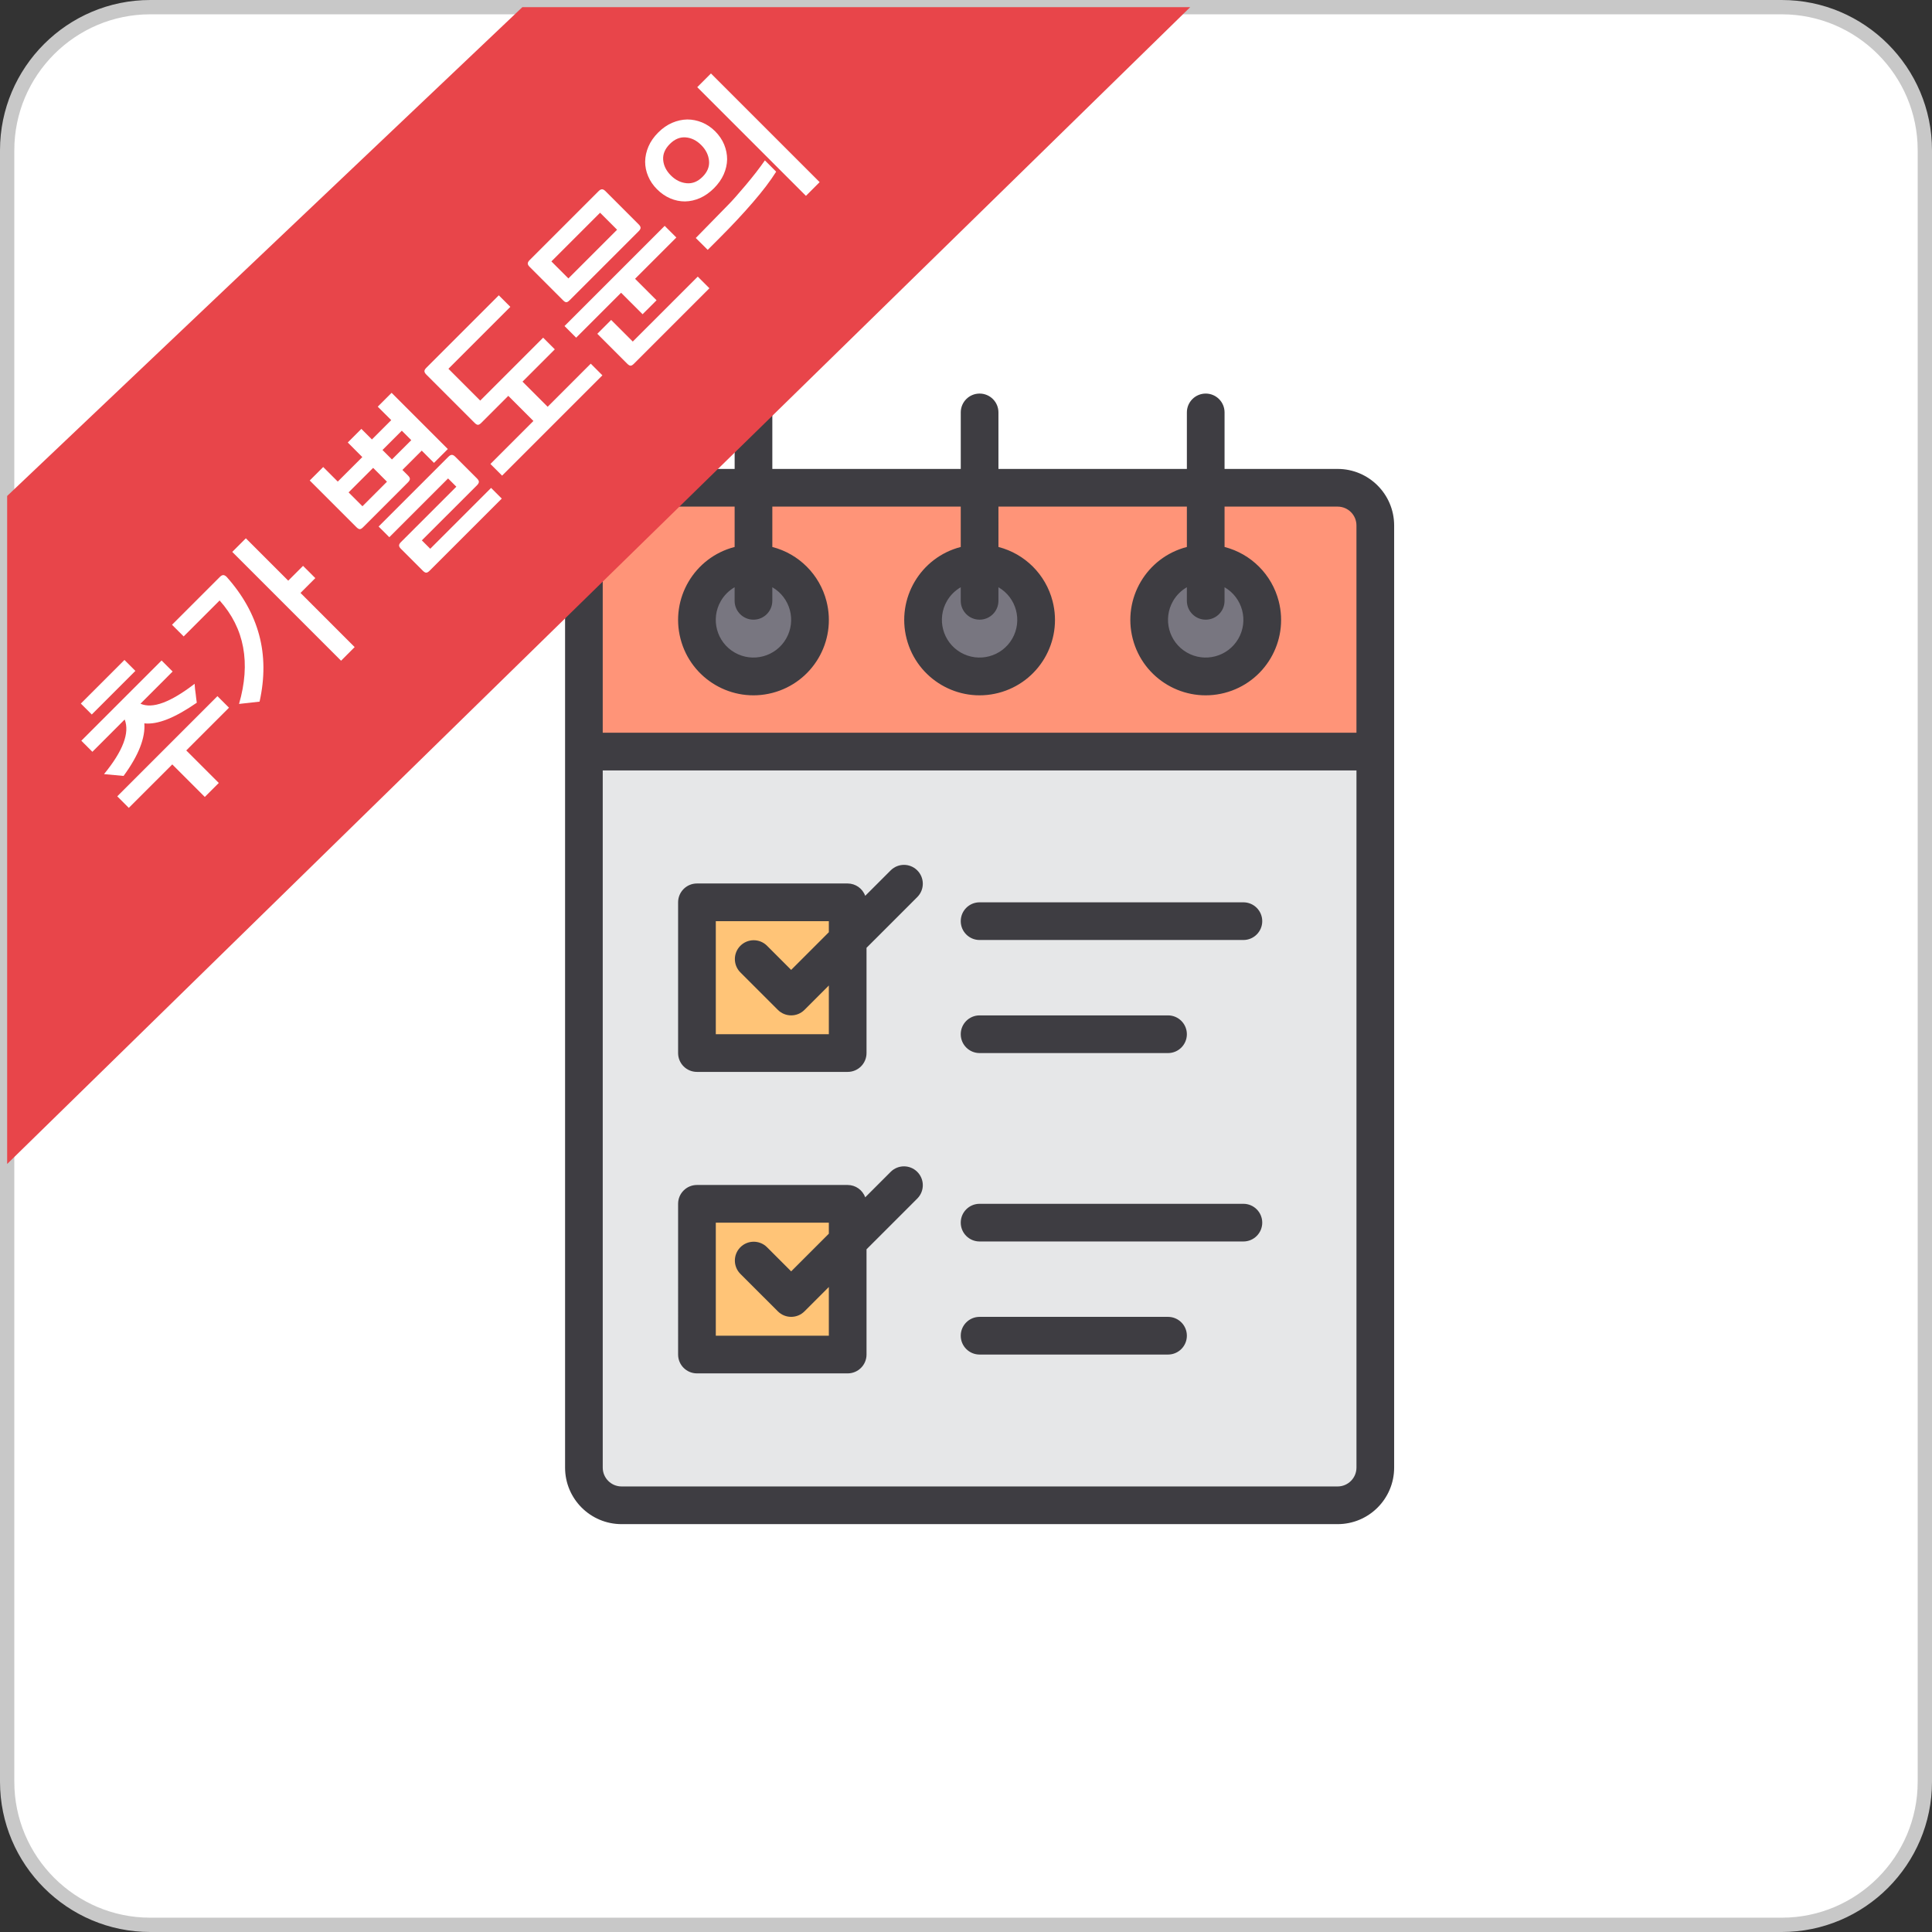 <?xml version="1.0" encoding="utf-8"?>
<!-- Generator: Adobe Illustrator 16.0.0, SVG Export Plug-In . SVG Version: 6.00 Build 0)  -->
<!DOCTYPE svg PUBLIC "-//W3C//DTD SVG 1.1//EN" "http://www.w3.org/Graphics/SVG/1.1/DTD/svg11.dtd">
<svg version="1.1" id="Layer_1" xmlns="http://www.w3.org/2000/svg" xmlns:xlink="http://www.w3.org/1999/xlink" x="0px" y="0px"
	 width="135px" height="135px" viewBox="0 0 135 135" enable-background="new 0 0 135 135" xml:space="preserve">
<rect x="0" y="0" width="135" height="135" fill="#333333" stroke="none"/>
<g>
	<g>
		<path fill="#FFFFFF" d="M134.5,124.5c0,5.523-4.478,10-10,10h-114c-5.522,0-10-4.477-10-10v-114c0-5.523,4.478-10,10-10h114
			c5.522,0,10,4.477,10,10V124.5z"/>
		<path fill="#C8C8C8" d="M124.5,135h-114C4.71,135,0,130.29,0,124.5v-114C0,4.71,4.71,0,10.5,0h114c5.79,0,10.5,4.71,10.5,10.5v114
			C135,130.29,130.29,135,124.5,135z M10.5,1C5.262,1,1,5.262,1,10.5v114c0,5.238,4.262,9.5,9.5,9.5h114c5.238,0,9.5-4.262,9.5-9.5
			v-114c0-5.238-4.262-9.5-9.5-9.5H10.5z"/>
	</g>
	<g>
		<path fill="#FF9478" d="M93.467,34.084H43.434c-1.455,0-2.634,1.179-2.634,2.633v15.8h55.3v-15.8
			C96.1,35.263,94.921,34.084,93.467,34.084z M52.649,47.25c-2.182,0-3.949-1.769-3.949-3.95s1.768-3.95,3.949-3.95
			s3.95,1.769,3.95,3.95S54.831,47.25,52.649,47.25z M68.45,47.25c-2.183,0-3.95-1.769-3.95-3.95s1.768-3.95,3.95-3.95
			c2.181,0,3.949,1.769,3.949,3.95S70.631,47.25,68.45,47.25z M84.25,47.25c-2.182,0-3.95-1.769-3.95-3.95s1.769-3.95,3.95-3.95
			c2.181,0,3.95,1.769,3.95,3.95S86.431,47.25,84.25,47.25z"/>
		<path fill="#E6E7E8" d="M40.8,52.517v50.033c0,1.454,1.178,2.634,2.634,2.634h50.033c1.454,0,2.633-1.179,2.633-2.634V52.517H40.8
			z M48.7,63.05h10.533v10.534H48.7V63.05z M59.233,94.65H48.7V84.117h10.533V94.65z"/>
		<path fill="#787680" d="M64.5,43.3c0,2.182,1.768,3.95,3.95,3.95c2.181,0,3.949-1.769,3.949-3.95s-1.769-3.95-3.949-3.95
			C66.268,39.35,64.5,41.118,64.5,43.3z"/>
		<path fill="#787680" d="M48.7,43.3c0,2.182,1.768,3.95,3.949,3.95s3.95-1.769,3.95-3.95s-1.769-3.95-3.95-3.95
			S48.7,41.118,48.7,43.3z"/>
		<path fill="#787680" d="M80.3,43.3c0,2.182,1.769,3.95,3.95,3.95c2.181,0,3.95-1.769,3.95-3.95s-1.77-3.95-3.95-3.95
			C82.068,39.35,80.3,41.118,80.3,43.3z"/>
		<path fill="#FFC477" d="M48.7,63.05v10.534h10.533V63.05H48.7z"/>
		<path fill="#FFC477" d="M48.7,94.65h10.533V84.117H48.7V94.65z"/>
		<g>
			<path fill="#3E3D42" d="M93.467,32.767h-7.9v-3.95c0-0.727-0.59-1.316-1.316-1.316c-0.728,0-1.317,0.59-1.317,1.316v3.95H69.767
				v-3.95c0-0.727-0.59-1.316-1.316-1.316c-0.729,0-1.317,0.59-1.317,1.316v3.95H53.967v-3.95c0-0.727-0.59-1.316-1.317-1.316
				c-0.727,0-1.316,0.59-1.316,1.316v3.95h-7.899c-2.183,0-3.95,1.769-3.95,3.95v65.833c0,2.182,1.768,3.95,3.95,3.95h50.033
				c2.181,0,3.949-1.769,3.949-3.95V36.717C97.416,34.535,95.647,32.767,93.467,32.767z M43.434,35.4h7.899v2.82
				c-2.816,0.727-4.51,3.6-3.782,6.416c0.727,2.815,3.6,4.51,6.416,3.782c2.815-0.728,4.51-3.6,3.782-6.416
				c-0.479-1.854-1.928-3.304-3.782-3.782V35.4h13.166v2.82c-2.815,0.727-4.51,3.6-3.782,6.416s3.6,4.51,6.416,3.782
				s4.51-3.6,3.782-6.416c-0.479-1.854-1.928-3.304-3.782-3.782V35.4h13.167v2.82c-2.816,0.727-4.511,3.6-3.783,6.416
				c0.727,2.816,3.6,4.51,6.416,3.782s4.51-3.6,3.783-6.416c-0.479-1.854-1.928-3.304-3.783-3.782V35.4h7.9
				c0.728,0,1.316,0.589,1.316,1.316V51.2H42.116V36.717C42.116,35.989,42.706,35.4,43.434,35.4z M52.649,43.3
				c0.728,0,1.317-0.59,1.317-1.316v-0.95c1.259,0.727,1.69,2.337,0.963,3.597c-0.727,1.259-2.337,1.69-3.597,0.964
				s-1.691-2.338-0.964-3.597c0.231-0.4,0.563-0.733,0.964-0.964v0.95C51.333,42.71,51.923,43.3,52.649,43.3z M68.45,43.3
				c0.727,0,1.316-0.59,1.316-1.316v-0.95c1.259,0.727,1.69,2.337,0.964,3.597c-0.728,1.259-2.338,1.69-3.598,0.964
				c-1.259-0.727-1.69-2.338-0.964-3.597c0.231-0.4,0.563-0.733,0.964-0.964v0.95C67.133,42.71,67.722,43.3,68.45,43.3z M84.25,43.3
				c0.727,0,1.316-0.59,1.316-1.316v-0.95c1.259,0.727,1.69,2.337,0.964,3.597c-0.728,1.259-2.338,1.69-3.597,0.964
				c-1.261-0.727-1.691-2.338-0.965-3.597c0.231-0.4,0.563-0.733,0.965-0.964v0.95C82.934,42.71,83.522,43.3,84.25,43.3z
				 M93.467,103.867H43.434c-0.728,0-1.317-0.59-1.317-1.317V53.834h52.667v48.716C94.783,103.277,94.193,103.867,93.467,103.867z"
				/>
			<path fill="#3E3D42" d="M86.883,63.05H68.45c-0.729,0-1.317,0.589-1.317,1.317c0,0.727,0.589,1.316,1.317,1.316h18.433
				c0.728,0,1.317-0.59,1.317-1.316C88.2,63.639,87.61,63.05,86.883,63.05z"/>
			<path fill="#3E3D42" d="M68.45,73.584h13.166c0.728,0,1.317-0.59,1.317-1.317c0-0.727-0.59-1.316-1.317-1.316H68.45
				c-0.729,0-1.317,0.59-1.317,1.316C67.133,72.994,67.722,73.584,68.45,73.584z"/>
			<path fill="#3E3D42" d="M86.883,84.117H68.45c-0.729,0-1.317,0.589-1.317,1.316c0,0.727,0.589,1.316,1.317,1.316h18.433
				c0.728,0,1.317-0.59,1.317-1.316C88.2,84.706,87.61,84.117,86.883,84.117z"/>
			<path fill="#3E3D42" d="M81.616,92.017H68.45c-0.729,0-1.317,0.59-1.317,1.317c0,0.727,0.589,1.316,1.317,1.316h13.166
				c0.728,0,1.317-0.59,1.317-1.316C82.934,92.606,82.343,92.017,81.616,92.017z"/>
			<path fill="#3E3D42" d="M62.252,60.803l-1.795,1.794c-0.187-0.517-0.675-0.86-1.224-0.863H48.7c-0.728,0-1.317,0.59-1.317,1.316
				v10.534c0,0.727,0.59,1.316,1.317,1.316h10.533c0.727,0,1.316-0.59,1.316-1.316v-7.355l3.564-3.564
				c0.505-0.522,0.49-1.356-0.033-1.861C63.571,60.31,62.763,60.31,62.252,60.803z M57.916,72.267h-7.899v-7.899h7.899v0.771
				l-2.633,2.633l-1.702-1.702c-0.523-0.506-1.357-0.491-1.862,0.032c-0.493,0.51-0.493,1.319,0,1.83l2.634,2.633
				c0.514,0.514,1.348,0.514,1.861,0l1.702-1.703V72.267z"/>
			<path fill="#3E3D42" d="M62.252,81.869l-1.795,1.795c-0.187-0.517-0.675-0.861-1.224-0.863H48.7
				c-0.728,0-1.317,0.589-1.317,1.316V94.65c0,0.727,0.59,1.316,1.317,1.316h10.533c0.727,0,1.316-0.59,1.316-1.316v-7.354
				l3.564-3.564c0.505-0.523,0.49-1.357-0.033-1.862C63.571,81.376,62.763,81.376,62.252,81.869z M57.916,93.334h-7.899v-7.9h7.899
				v0.771l-2.633,2.633l-1.702-1.702c-0.523-0.505-1.357-0.49-1.862,0.032c-0.493,0.51-0.493,1.319,0,1.83l2.634,2.633
				c0.514,0.514,1.348,0.514,1.861,0l1.702-1.702V93.334z"/>
		</g>
	</g>
	<polygon fill="#E8454A" points="36.5,0.5 0.5,34.656 0.5,81.334 83.167,0.5 	"/>
	<g>
		<path fill="#FFFFFF" d="M5.649,49.162l3.047-3.047l0.764,0.764l-3.047,3.047L5.649,49.162z M7.269,54.092
			c0.663-0.809,1.114-1.531,1.354-2.168c0.241-0.637,0.27-1.186,0.089-1.649l-2.256,2.257l-0.773-0.773l5.608-5.608l0.772,0.772
			l-2.248,2.249c0.424,0.187,0.951,0.163,1.582-0.072s1.365-0.675,2.202-1.32c0.007,0.12,0.017,0.239,0.029,0.361
			c0.015,0.122,0.03,0.243,0.048,0.36c0.011,0.113,0.023,0.223,0.037,0.326c0.014,0.105,0.027,0.197,0.038,0.276
			c-0.769,0.532-1.458,0.918-2.065,1.159c-0.607,0.24-1.143,0.334-1.6,0.284c0.039,0.503-0.061,1.062-0.302,1.676
			c-0.24,0.613-0.624,1.28-1.149,1.997L7.269,54.092z M16.001,49.451l-2.986,2.986l2.273,2.273l-0.977,0.977l-2.273-2.273L9,56.451
			l-0.806-0.807l7-7L16.001,49.451z"/>
		<path fill="#FFFFFF" d="M15.364,40.313c0.085-0.085,0.164-0.128,0.237-0.128c0.073,0.001,0.153,0.043,0.238,0.128
			c1.126,1.262,1.882,2.615,2.27,4.06c0.388,1.445,0.397,2.997,0.029,4.654l-1.435,0.161c0.414-1.43,0.51-2.75,0.285-3.957
			c-0.224-1.209-0.771-2.299-1.642-3.272l-2.512,2.512l-0.814-0.814L15.364,40.313z M23.833,46.168l-7.604-7.604l0.951-0.95
			l2.961,2.961l1.035-1.035l0.857,0.856l-1.035,1.035l3.784,3.785L23.833,46.168z"/>
		<path fill="#FFFFFF" d="M24.901,36.833l-3.258-3.258l0.941-0.942l1.018,1.018l1.715-1.713L24.3,30.92l0.951-0.951l0.738,0.738
			l1.349-1.35l-0.942-0.941l0.967-0.967l3.929,3.928l-0.967,0.967l-0.856-0.857l-1.35,1.35l0.391,0.391
			c0.09,0.09,0.135,0.172,0.131,0.242c-0.003,0.071-0.047,0.148-0.131,0.232l-3.141,3.141c-0.09,0.09-0.168,0.135-0.232,0.131
			C25.071,36.971,24.991,36.924,24.901,36.833z M27.04,33.66l-0.967-0.967l-1.715,1.713l0.968,0.968L27.04,33.66z M30.019,39.88
			c-0.09,0.091-0.17,0.135-0.238,0.136c-0.066,0-0.146-0.046-0.236-0.137l-1.527-1.527c-0.086-0.084-0.129-0.162-0.133-0.232
			c-0.002-0.07,0.041-0.152,0.132-0.242l3.87-3.87l-0.577-0.577l-4.107,4.107l-0.747-0.746l4.88-4.88
			c0.085-0.085,0.164-0.127,0.237-0.127s0.152,0.042,0.238,0.128l1.519,1.519c0.091,0.091,0.134,0.171,0.132,0.241
			c-0.004,0.07-0.047,0.148-0.131,0.234l-3.854,3.852l0.586,0.586l4.252-4.252l0.746,0.747L30.019,39.88z M26.727,31.444
			l0.661,0.661l1.35-1.349l-0.662-0.661L26.727,31.444z"/>
		<path fill="#FFFFFF" d="M29.789,25.7l5.065-5.065l0.807,0.807l-4.327,4.327l2.223,2.223l4.396-4.396l0.814,0.814l-2.256,2.258
			l1.756,1.756l3.012-3.013l0.814,0.815l-7.009,7.009l-0.815-0.815l3.004-3.004l-1.756-1.756l-1.892,1.893
			c-0.091,0.09-0.168,0.134-0.233,0.131c-0.065-0.002-0.143-0.049-0.232-0.139l-3.369-3.369c-0.085-0.085-0.129-0.162-0.133-0.234
			C29.655,25.871,29.698,25.791,29.789,25.7z"/>
		<path fill="#FFFFFF" d="M37.01,18.174l4.82-4.82c0.085-0.085,0.165-0.127,0.237-0.127c0.074,0,0.152,0.043,0.238,0.127
			l2.324,2.326c0.091,0.09,0.135,0.17,0.132,0.241s-0.046,0.147-0.132,0.233l-4.828,4.828c-0.09,0.09-0.166,0.136-0.229,0.136
			c-0.063,0.001-0.139-0.045-0.229-0.136l-2.333-2.334c-0.086-0.084-0.129-0.162-0.131-0.232
			C36.876,18.346,36.919,18.264,37.01,18.174z M43.12,16.053l-1.188-1.188l-3.403,3.402l1.188,1.188L43.12,16.053z M44.901,21.958
			l-1.502-1.502l-3.14,3.14l-0.813-0.814l7-7l0.814,0.814l-2.885,2.885l1.502,1.502L44.901,21.958z M44.292,25.42
			c-0.092,0.092-0.17,0.135-0.234,0.132c-0.065-0.002-0.143-0.05-0.233-0.14l-2.087-2.088l0.967-0.967l1.511,1.51l4.54-4.539
			l0.814,0.814L44.292,25.42z"/>
		<path fill="#FFFFFF" d="M49.892,13.15c-0.306,0.306-0.631,0.535-0.976,0.688c-0.347,0.152-0.696,0.232-1.053,0.237
			c-0.351,0.001-0.693-0.07-1.026-0.212c-0.334-0.142-0.643-0.354-0.926-0.637c-0.271-0.271-0.478-0.574-0.619-0.908
			c-0.142-0.333-0.213-0.676-0.212-1.026c0.006-0.355,0.083-0.708,0.233-1.057c0.15-0.347,0.377-0.675,0.683-0.979
			c0.3-0.3,0.624-0.524,0.972-0.675c0.348-0.149,0.7-0.227,1.057-0.233c0.351,0,0.693,0.07,1.031,0.207
			c0.336,0.14,0.641,0.345,0.912,0.615c0.283,0.283,0.493,0.594,0.633,0.93c0.137,0.338,0.207,0.681,0.207,1.031
			c-0.006,0.357-0.086,0.707-0.237,1.053C50.417,12.528,50.19,12.852,49.892,13.15z M46.803,10.063
			c-0.339,0.34-0.494,0.708-0.463,1.107c0.031,0.398,0.211,0.762,0.538,1.09c0.323,0.322,0.688,0.504,1.096,0.543
			c0.407,0.04,0.78-0.11,1.119-0.449c0.34-0.34,0.49-0.713,0.451-1.121c-0.04-0.406-0.221-0.771-0.544-1.095
			c-0.327-0.327-0.691-0.507-1.09-0.538C47.511,9.568,47.142,9.723,46.803,10.063z M48.618,16.63l2.283-2.334
			c0.13-0.13,0.302-0.316,0.518-0.56c0.215-0.244,0.443-0.51,0.687-0.798s0.483-0.585,0.722-0.89
			c0.237-0.308,0.443-0.587,0.619-0.841l0.789,0.789c-0.406,0.646-0.951,1.362-1.634,2.15c-0.682,0.789-1.44,1.603-2.278,2.44
			l-0.873,0.873L48.618,16.63z M49.679,5.133l7.594,7.594l-0.957,0.959l-7.595-7.595L49.679,5.133z"/>
	</g>
</g>
</svg>
